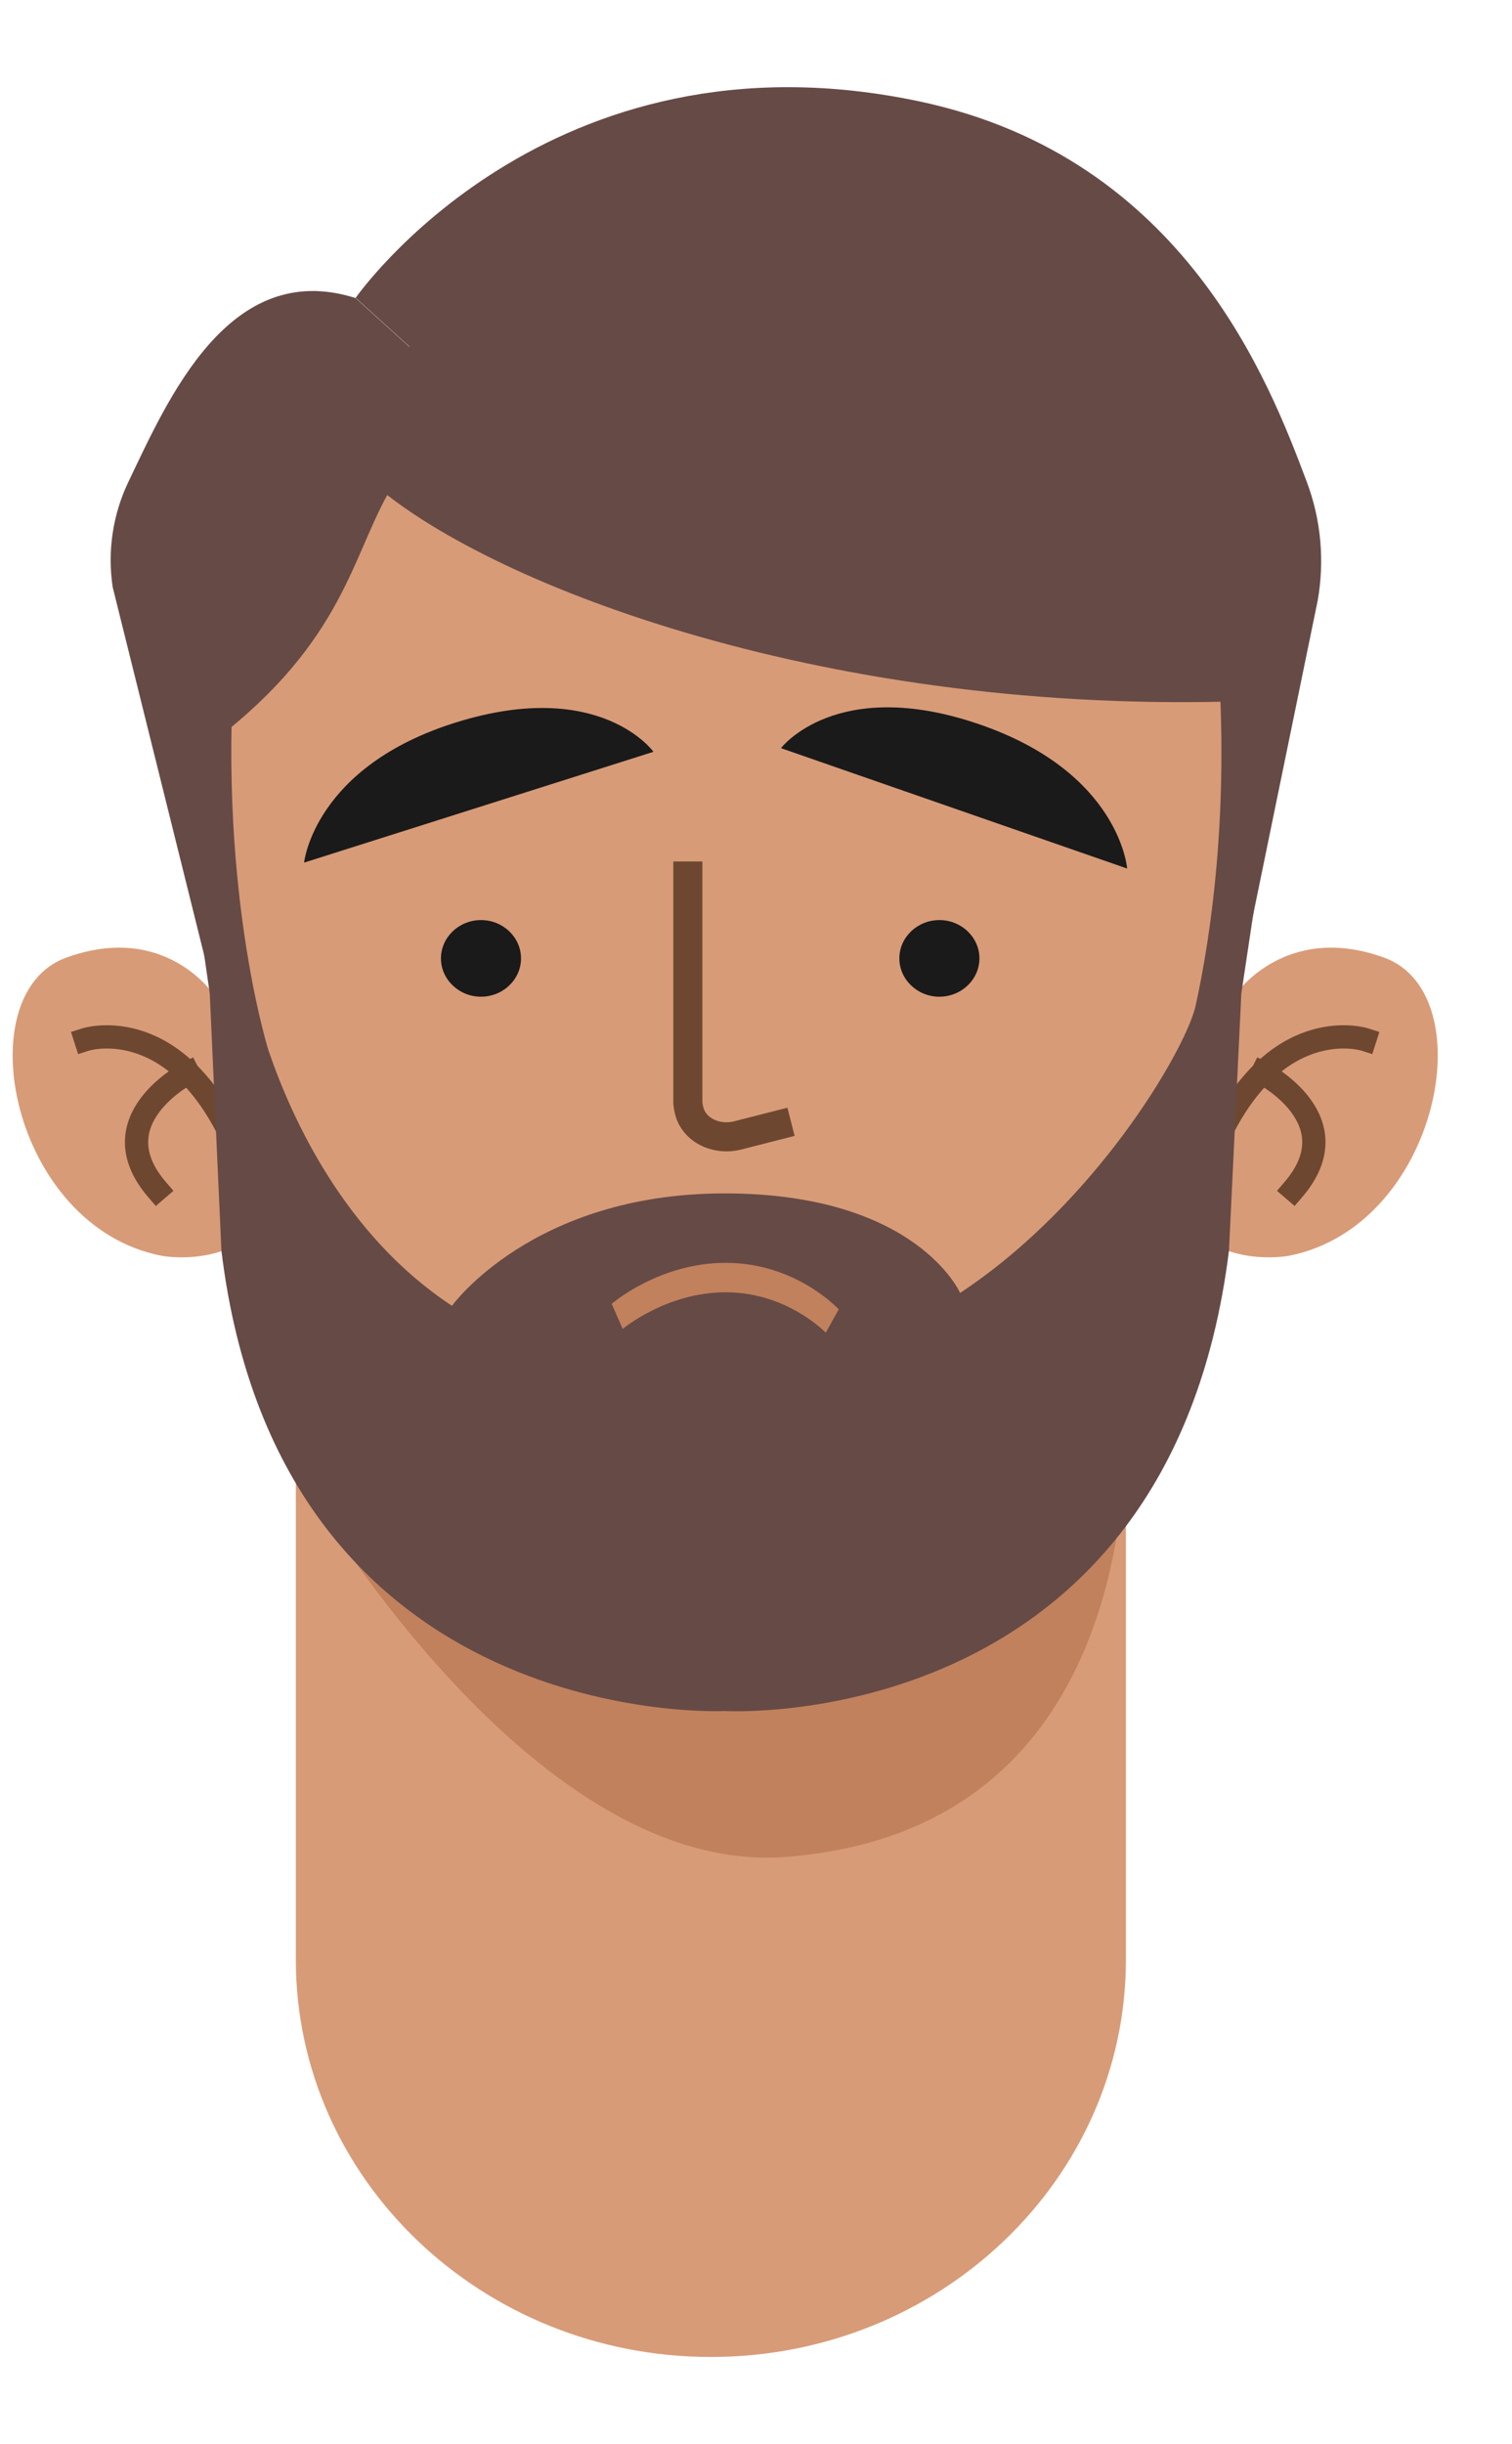 <svg width="130" height="210" viewBox="0 0 130 210" fill="none" xmlns="http://www.w3.org/2000/svg">
<g clip-path="url(#clip0_306_2)">
<path d="M25.436 95.755H96.803V168.372C96.803 187.192 80.826 202.5 61.119 202.5C41.442 202.5 25.436 187.219 25.436 168.372V95.755Z" class="skin" fill="#D89B77"/>
<path d="M25.436 126.344C25.436 126.344 45.056 161.24 67.516 159.539C102.196 156.905 96.459 115.782 96.459 115.782C96.459 115.782 83.006 143.216 61.722 143.216C37.999 143.243 25.464 126.316 25.464 126.316L25.436 126.344Z" fill="#C1815C"/>
<path d="M30.569 25.606C30.569 25.606 47.034 1.876 79.161 8.735C101.822 13.59 109.137 32.849 112.349 41.381C113.583 44.645 113.898 48.157 113.296 51.586L106.326 85.495L73.338 32.986L41.412 35.4L30.627 25.634L30.569 25.606Z" class="hair" fill="#664A46"/>
<path d="M106.182 85.495C106.182 85.495 110.456 79.158 119.033 82.285C127.609 85.413 123.737 105.33 110.858 107.881C110.858 107.881 106.239 108.841 102.625 105.823C102.625 105.823 105.694 91.091 106.182 85.522V85.495Z" class="skin" fill="#D89B77"/>
<path d="M117.34 89.308C117.34 89.308 110.14 87.004 105.034 97.154" stroke="#6E4730" stroke-width="2" stroke-linecap="square" stroke-linejoin="round"/>
<path d="M108.534 92.189C108.534 92.189 116.365 96.194 111.202 102.202" stroke="#6E4730" stroke-width="2" stroke-linecap="square" stroke-linejoin="round"/>
<path d="M18.407 85.495C18.407 85.495 14.248 79.158 5.671 82.285C-2.905 85.413 0.967 105.33 13.847 107.881C13.847 107.881 18.465 108.841 22.079 105.823C22.079 105.823 18.924 91.091 18.407 85.495Z" class="skin" fill="#D89B77"/>
<path d="M7.363 89.308C7.363 89.308 14.563 87.004 19.669 97.154" stroke="#6E4730" stroke-width="2" stroke-linecap="square" stroke-linejoin="round"/>
<path d="M16.169 92.189C16.169 92.189 8.339 96.194 13.502 102.202" stroke="#6E4730" stroke-width="2" stroke-linecap="square" stroke-linejoin="round"/>
<path d="M107.157 66.565C107.157 78.581 105.924 103.738 98.208 118.662C90.951 132.681 78.96 140.225 63.212 140.664C47.493 141.103 35.761 135.314 26.381 117.126C17.002 98.937 17.432 66.785 17.432 66.785C17.432 66.785 17.432 23.851 61.807 23.851C108.534 23.851 107.157 66.565 107.157 66.565Z" class="skin" fill="#D89B77"/>
<path d="M18.407 85.495L9.687 50.434C9.228 47.362 9.687 44.234 11.035 41.408C14.42 34.358 19.669 22.15 30.57 25.607L41.355 35.373C41.355 35.373 24.89 38.555 18.264 59.158L18.379 85.467L18.407 85.495Z" class="hair" fill="#664A46"/>
<path d="M110.743 60.063C110.743 60.063 105.752 23.686 81.37 21.107C56.988 18.528 36.622 28.816 36.622 28.816L31.544 32.437C31.544 32.437 32.376 33.398 34.011 34.934C14.592 36.717 17.431 64.37 17.431 64.37C29.192 55.811 30.139 48.239 33.294 42.533C44.682 51.394 74.514 62.148 110.743 60.063Z" class="hair" fill="#664A46"/>
<path d="M111.375 54.275L104.347 52.273C106.068 68.102 104.089 80.612 102.769 86.537C101.794 90.378 94.222 103.374 82.548 111.083C82.548 111.083 78.818 102.531 62.295 102.531C45.801 102.531 38.86 112.188 38.86 112.188C29.681 106.153 25.091 96.139 23.083 90.241C22.883 89.61 18.178 74.11 20.559 52.273L13.531 54.275L18.035 85.358L19.039 107.469C24.087 148.949 62.324 147.002 62.324 147.002C62.324 147.002 100.475 149.251 105.666 107.442L106.728 85.358L111.403 54.248L111.375 54.275Z" class="hair" fill="#664A46"/>
<path d="M70.997 114.497C70.997 114.497 67.692 111.028 62.404 111.028H62.391C57.296 111.028 53.58 114.148 53.541 114.175L52.592 112.02C52.759 111.877 56.757 108.497 62.391 108.497H62.404C68.346 108.497 71.959 112.333 72.113 112.494L71.003 114.488L70.997 114.497Z" fill="#C1815C"/>
<path d="M59.14 75.262V94.575C59.14 95.014 59.226 95.398 59.369 95.782C59.971 97.264 61.75 97.95 63.356 97.566L66.799 96.688" stroke="#6E4730" stroke-width="2.5" stroke-linecap="square" stroke-linejoin="round"/>
<path d="M44.797 82.34C44.797 84.151 43.248 85.632 41.355 85.632C39.462 85.632 37.913 84.151 37.913 82.34C37.913 80.529 39.462 79.048 41.355 79.048C43.248 79.048 44.797 80.529 44.797 82.34Z" fill="#1A1A1A"/>
<path d="M84.21 82.34C84.21 84.151 82.66 85.632 80.767 85.632C78.874 85.632 77.325 84.151 77.325 82.34C77.325 80.529 78.874 79.048 80.767 79.048C82.66 79.048 84.21 80.529 84.21 82.34Z" fill="#1A1A1A"/>
<path d="M67.161 64.283L96.911 74.621C96.911 74.621 96.298 66.327 84.093 62.191C71.916 58.057 67.164 64.256 67.164 64.256L67.161 64.283Z" fill="#1A1A1A"/>
<path d="M56.17 64.596L26.146 74.111C26.146 74.111 26.988 65.836 39.302 62.038C51.588 58.242 56.168 64.569 56.168 64.569L56.17 64.596Z" fill="#1A1A1A"/>
</g>
<defs>
<clipPath id="clip0_306_2">
<rect width="122.541" height="195" fill="white" transform="translate(1.082 7.5)"/>
</clipPath>
</defs>
</svg>
